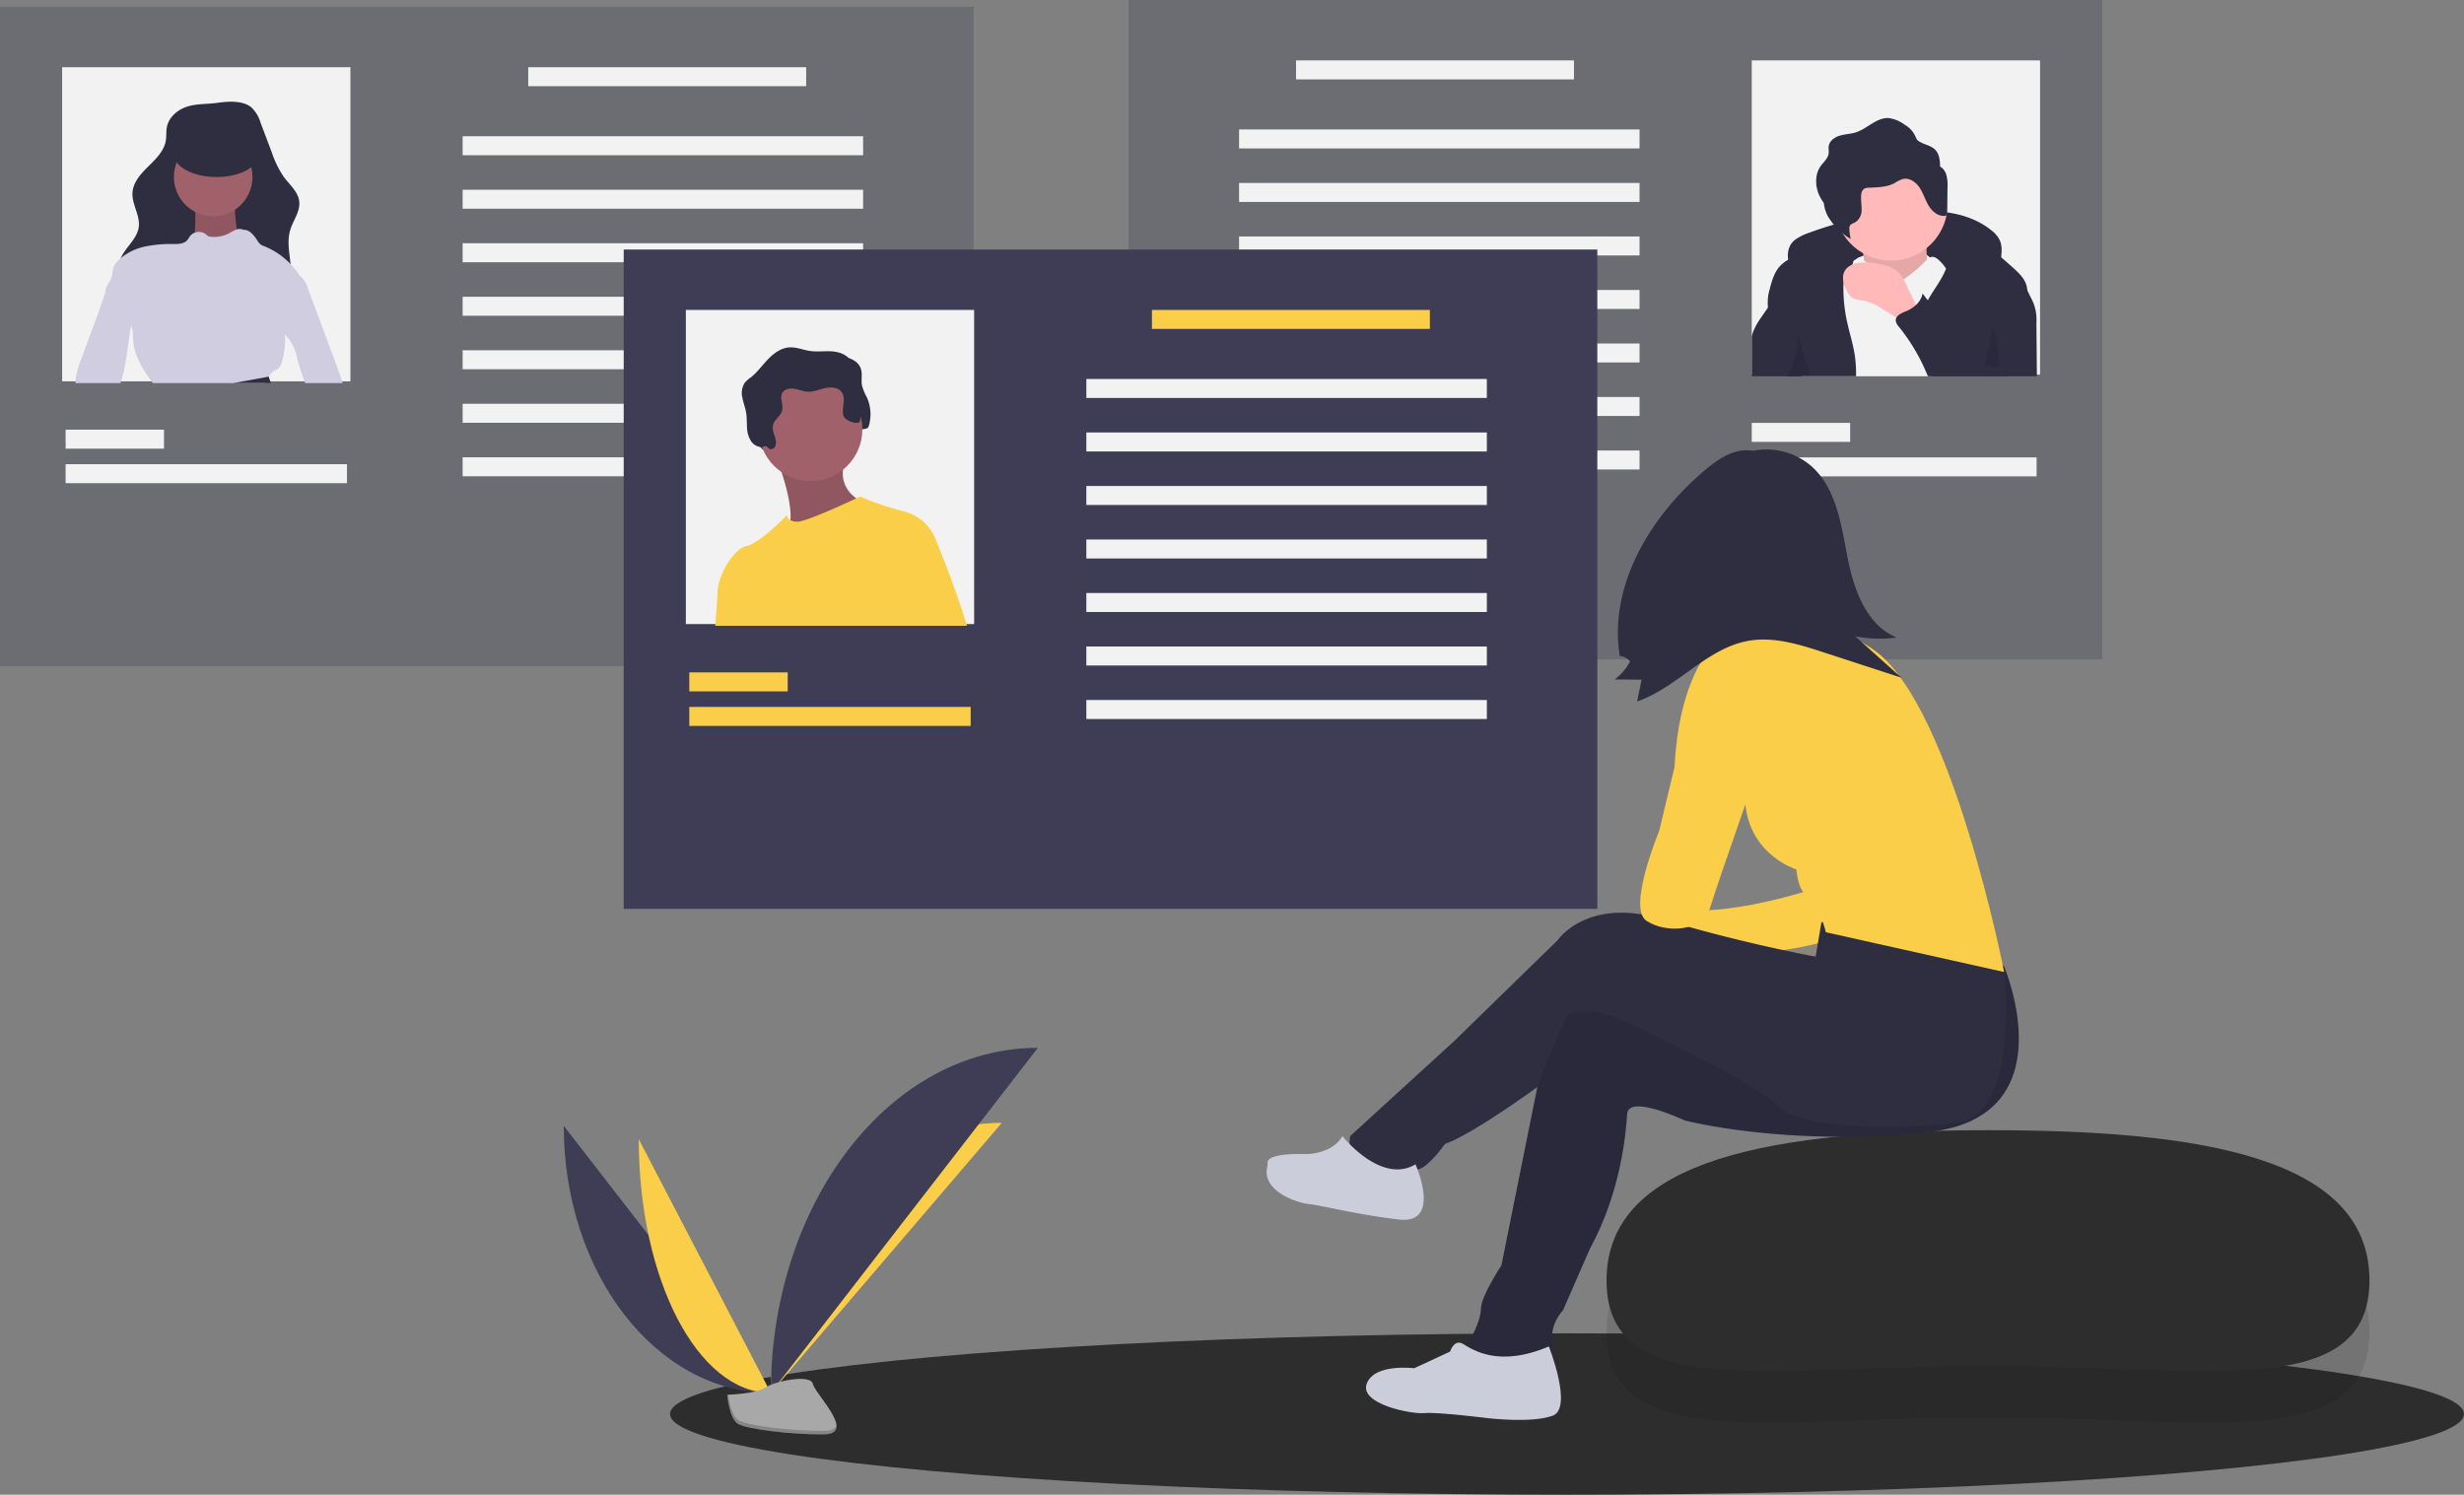 <svg xmlns="http://www.w3.org/2000/svg" width="697.751" height="423.316" viewBox="0 0 697.751 423.316"><rect x="0" y="0" width="697.751" height="423.316" fill="#808080" stroke="none"/><defs><style>.a{fill:#2d2d2d;}.b,.i{fill:#3f3d56;}.b{opacity:0.3;}.c{fill:#f2f2f2;}.d{fill:#2f2e41;}.e{fill:#ffb9b9;}.f,.k{opacity:0.1;}.g{fill:#d0cde1;}.h{fill:#a0616a;}.j,.k{fill:#face48;}.l{fill:#ffc1c7;}.m{fill:#cbceda;}.n{fill:#a8a8a8;}.o{opacity:0.2;}</style></defs><g transform="translate(0 0)"><ellipse class="a" cx="254.005" cy="22.854" rx="254.005" ry="22.854" transform="translate(189.742 377.608)"/><rect class="b" width="275.703" height="186.735" transform="translate(595.295 186.736) rotate(180)"/><rect class="c" width="81.635" height="88.968" transform="translate(496.062 17.109)"/><rect class="c" width="78.702" height="5.377" transform="translate(445.712 22.486) rotate(180)"/><rect class="c" width="27.864" height="5.377" transform="translate(523.925 125.142) rotate(180)"/><rect class="c" width="79.68" height="5.377" transform="translate(576.72 134.919) rotate(180)"/><rect class="c" width="113.41" height="5.377" transform="translate(464.287 42.04) rotate(180)"/><rect class="c" width="113.41" height="5.377" transform="translate(464.287 57.194) rotate(180)"/><rect class="c" width="113.41" height="5.377" transform="translate(464.287 72.348) rotate(180)"/><rect class="c" width="113.41" height="5.377" transform="translate(464.287 87.502) rotate(180)"/><rect class="c" width="113.41" height="5.377" transform="translate(464.287 102.656) rotate(180)"/><rect class="c" width="113.41" height="5.377" transform="translate(464.287 117.809) rotate(180)"/><rect class="c" width="113.41" height="5.377" transform="translate(464.287 132.964) rotate(180)"/><path class="d" d="M843.105,225.489a14.439,14.439,0,0,1,3.953-1.982,100.793,100.793,0,0,1,27.852-6.063c8.282-.587,17.257.11,23.726,5.315a8.16,8.16,0,0,1,2.407,2.8c.814,1.756.567,3.8.3,5.715a6.462,6.462,0,0,1-.554,2.151c-.87,1.657-3.013,2.238-4.875,2.039s-3.608-.986-5.444-1.352a24.337,24.337,0,0,0-3.438-.35l-11.515-.623c-7.16-.388-14.415-.769-21.439.676a21.363,21.363,0,0,0-6.195,2.134c-1.6.9-2.684,2.193-4.173.53C841.1,233.561,839.65,228.189,843.105,225.489Z" transform="translate(-334.783 -157.577)"/><path class="c" d="M869.811,236.172s15.488-6.943,21.363,1.068-3.2,4.807-3.2,4.807l-10.148,3.2-11.216-2.136Z" transform="translate(-343.645 -163.168)"/><path class="e" d="M872.741,227.33s2.137,10.148.534,12.818,9.08,6.409,9.08,6.409l10.147-4.273s-2.67-16.557,0-19.761Z" transform="translate(-345.774 -159.4)"/><path class="f" d="M872.741,227.33s2.137,10.148.534,12.818,9.08,6.409,9.08,6.409l10.147-4.273s-2.67-16.557,0-19.761Z" transform="translate(-345.774 -159.4)"/><path class="e" d="M893.335,205.829a16.035,16.035,0,0,1-16.022,16.023,15.649,15.649,0,0,1-2.847-.256,16.022,16.022,0,1,1,18.869-15.766Z" transform="translate(-341.801 -148.046)"/><path class="c" d="M898.025,271.077h-51.1l1.159-5.03,5.015-21.856,5.8-3.916,0-.005,2.723-1.843,1.355-.914s.8.367,1.725.865c.269.151.542.308.816.474.005,0,.005,0,.005,0a9.59,9.59,0,0,1,1.261.875c.074.069.137.127.2.191,1.017,1.017,3.984,6.414,8.892,3.652a7.392,7.392,0,0,0,.719-.45,35.481,35.481,0,0,0,3.652-2.9c1.032-.943,1.7-1.672,2.249-2.175a3.559,3.559,0,0,1,.831-.616,1.582,1.582,0,0,1,.748-.181c1.6,0,3.74,3.2,3.74,3.2l.063.186,0,.015,6.741,20.238Z" transform="translate(-336.816 -164.51)"/><path class="d" d="M841.863,269.292h15.486a37.746,37.746,0,0,0-.279-5.358c-.474-3.573-1.638-7.015-2.371-10.544a44.372,44.372,0,0,1-.934-9.405c.005-.435.015-.875.054-1.315a6.015,6.015,0,0,1,.846-2.855c.367-.562.87-1.041,1.261-1.579a3.686,3.686,0,0,0,.357-.562v0q.073-.146.132-.3a2.416,2.416,0,0,0,.146-.728c.088-1.613-1.374-3.168-2.953-3.832a11.038,11.038,0,0,0-6.917-.279,32.933,32.933,0,0,0-6.5,2.659c-.7.342-1.393.694-2.063,1.085a10.245,10.245,0,0,0-2.185,1.662c-1.662,1.716-2.39,4.106-2.977,6.418a13.57,13.57,0,0,0-.562,5.475c.005.059.02.122.029.181.582,3.045,3.065,5.333,4.39,8.139,1.535,3.256,1.432,7.049.821,10.6-.029.181-.064.362-.1.543h4.317Z" transform="translate(-331.752 -162.725)"/><path class="d" d="M927.69,247.77a121.109,121.109,0,0,0-4.219,19.558H901.4q-.865-2.361-1.726-4.727a35.617,35.617,0,0,1-1.178-3.637,17.388,17.388,0,0,1-.493-4.38c0-.352.014-.709.044-1.061a.016.016,0,0,0,0-.02,17.494,17.494,0,0,1,1.276-5.411,20.2,20.2,0,0,1,1.124-2.283c1.027-1.858,2.269-3.608,3.373-5.426a24.865,24.865,0,0,0,1.794-3.48.019.019,0,0,1,0-.015,12.5,12.5,0,0,0,1.012-4.864c-.034-2.156-3.681-5.915.283-5.553,5.411.489,10.06,3.6,14.3,7.152,1.129.948,2.234,1.931,3.314,2.9,1.672,1.506,3.436,3.148,3.94,5.343a5.679,5.679,0,0,1,.142,1.066A14.632,14.632,0,0,1,927.69,247.77Z" transform="translate(-354.539 -160.762)"/><path class="e" d="M883.15,246.466a11.939,11.939,0,0,0-2.507-4.041,9.3,9.3,0,0,0-3.829-1.94,20.939,20.939,0,0,0-5.616-.8c-2.262-.014-4.884.593-5.845,2.64-.763,1.626-.171,3.552.6,5.176a5.074,5.074,0,0,0,1.583,2.139,8.791,8.791,0,0,0,3.394.859,15.652,15.652,0,0,1,5.015,2.273l3.961,2.395,6.8,4.113c-.179-.108-.116-4.775-.325-5.54C885.71,251.271,884.195,248.8,883.15,246.466Z" transform="translate(-343.087 -165.354)"/><path class="d" d="M890.172,193.049a4.069,4.069,0,0,0-1.764-2.3,9.325,9.325,0,0,0-.372-3.038c-.97-2.869-3.269-2.7-5.438-3.973-.941-.55-.883-1.037-1.373-1.94a7.2,7.2,0,0,0-2.775-2.831,9.982,9.982,0,0,0-4.506-1.912c-3.459-.236-6.111,3.018-9.417,4.062-1.457.46-3.023.479-4.489.914s-2.927,1.474-3.145,2.987c-.1.7.077,1.415-.025,2.113-.2,1.388-1.421,2.359-2.235,3.5-1.8,2.524-1.6,6.089-.155,8.835a12.469,12.469,0,0,0,1.039,1.626,10,10,0,0,0,1.1,3.715,18.515,18.515,0,0,0,6.511,6.5,15.447,15.447,0,0,1-.384-2.773,1.909,1.909,0,0,1,.118-.919c.288-.6,1.051-.763,1.632-1.094a4.125,4.125,0,0,0,1.711-3.582c.035-1.384-.259-2.771-.113-4.148a2.267,2.267,0,0,1,.776-1.667,2.679,2.679,0,0,1,1.463-.349c2.466-.1,5.044-.146,7.219-1.312a10.7,10.7,0,0,1,2.247-1.137c1.849-.482,3.739.814,4.8,2.4s1.6,3.474,2.58,5.112,2.682,3.1,4.582,2.905a.759.759,0,0,0,.567-.252.85.85,0,0,0,.1-.484l.106-7.266A10.985,10.985,0,0,0,890.172,193.049Z" transform="translate(-339.041 -143.616)"/><path class="d" d="M838.224,266.7q.521,4.289.631,8.608H825.411v-11.3c.069-.274.142-.543.23-.811.841-2.591,2.605-4.761,4.136-7.015.074-.112.151-.225.225-.337a18.339,18.339,0,0,0,1.672-3.016c.22-.518.572-3.026.943-3.241,1.594-.924,2.889,3.026,3.109,3.906.782,3.133,1.462,6.3,1.975,9.488Q838,264.845,838.224,266.7Z" transform="translate(-329.349 -168.747)"/><path class="d" d="M927.826,273.713h-30.86c-.264-.621-.523-1.242-.8-1.858a54.287,54.287,0,0,0-7.4-12.138,3.213,3.213,0,0,1-.914-1.814,1.531,1.531,0,0,1,.2-.816c.469-.875,1.711-1.388,2.718-1.8A9.367,9.367,0,0,0,893.6,253.5a6.067,6.067,0,0,0,1.633-2.41,5.341,5.341,0,0,0,.205-.831l.43.562c.347.459.7.914,1.056,1.369,3.422,4.395,7.181,8.726,11.908,11.331a20.053,20.053,0,0,0,3.891,1.657,1.021,1.021,0,0,0,.821,0,.992.992,0,0,0,.357-.655c.421-1.76.567-3.573.875-5.358A30.52,30.52,0,0,1,918,249.892c.875-1.628,3.72-7.577,5.524-3.828q.777,1.62,1.564,3.251c.328.689.66,1.374.992,2.063a12.828,12.828,0,0,1,1.608,7.186Q927.758,266.146,927.826,273.713Z" transform="translate(-351.019 -167.147)"/><path class="f" d="M844.809,282.529h2.674l-1.516-5.03-2.185-7.249a23.636,23.636,0,0,1-.21,3.671,24.451,24.451,0,0,1-2.131,7.254c-.21.445-.435.895-.616,1.354Z" transform="translate(-334.699 -175.962)"/><path class="f" d="M929.035,265.38a5.222,5.222,0,0,0,.256,3.173,31.969,31.969,0,0,1,1.165,9.277.338.338,0,0,1-.395.4c-1.233.076-2.645.084-3.481-.825Z" transform="translate(-364.459 -174.273)"/><rect class="b" width="275.703" height="186.735" transform="translate(0 1.922)"/><rect class="c" width="81.635" height="88.968" transform="translate(17.598 19.031)"/><rect class="c" width="78.702" height="5.377" transform="translate(149.584 19.031)"/><rect class="c" width="27.864" height="5.377" transform="translate(18.576 121.687)"/><rect class="c" width="79.68" height="5.377" transform="translate(18.576 131.464)"/><rect class="c" width="113.41" height="5.377" transform="translate(131.008 38.585)"/><rect class="c" width="113.41" height="5.377" transform="translate(131.008 53.739)"/><rect class="c" width="113.41" height="5.377" transform="translate(131.008 68.893)"/><rect class="c" width="113.41" height="5.377" transform="translate(131.008 84.046)"/><rect class="c" width="113.41" height="5.377" transform="translate(131.008 99.2)"/><rect class="c" width="113.41" height="5.377" transform="translate(131.008 114.354)"/><rect class="c" width="113.41" height="5.377" transform="translate(131.008 129.509)"/><path class="g" d="M204.3,275.583H193.686q-1.225-3.292-2.175-6.668a13.319,13.319,0,0,0-3.461-7.054,13.081,13.081,0,0,1-1.491-2.024,9.5,9.5,0,0,1-.939-5.763,14.955,14.955,0,0,1,.274-1.633c.464-2.087,1.241-4.091,1.892-6.125a2.323,2.323,0,0,1,1.9-1.569,3.761,3.761,0,0,1,2.073.24,2.573,2.573,0,0,1,.416.215,6.415,6.415,0,0,1,2.244,3.431q3.322,8.917,6.638,17.833.645,1.73,1.291,3.471c.635,1.7,1.266,3.4,1.8,5.138C204.2,275.246,204.25,275.411,204.3,275.583Z" transform="translate(-107.284 -167.095)"/><path class="d" d="M136.405,171.413c-2.639.891-5.029,2.975-5.569,5.708-.251,1.266-.1,2.583-.308,3.857-.489,2.954-2.808,5.21-4.946,7.305s-4.347,4.53-4.5,7.52c-.171,3.274,2.2,6.342,1.793,9.594-.477,3.779-4.469,6.228-5.456,9.907a9.531,9.531,0,0,0,1.477,7.272c2.531,4.133,6.858,6.94,11.465,8.444a47.764,47.764,0,0,0,14.361,1.872c5.9.062,12.309-.445,16.743-4.34a13.412,13.412,0,0,0,4.453-8.732c.421-4.512-1.462-9.173-.163-13.514.817-2.732,2.867-5.227,2.561-8.062-.3-2.772-2.72-4.737-4.381-6.977a28.352,28.352,0,0,1-3.414-6.995l-3.156-8.33a9.668,9.668,0,0,0-2.684-4.434c-2.588-2.012-6.75-1.617-9.776-1.2C142.095,170.692,139.105,170.5,136.405,171.413Z" transform="translate(-83.571 -141.163)"/><path class="h" d="M149.968,213.249s.309,9.266-.618,10.193,3.706,7.1,3.706,7.1l8.34-.309,4.324-3.4-3.706-4.942s-1.544-8.031-.309-9.884S149.968,213.249,149.968,213.249Z" transform="translate(-94.692 -155.547)"/><path class="f" d="M149.968,213.249s.309,9.266-.618,10.193,3.706,7.1,3.706,7.1l8.34-.309,4.324-3.4-3.706-4.942s-1.544-8.031-.309-9.884S149.968,213.249,149.968,213.249Z" transform="translate(-94.692 -155.547)"/><circle class="h" cx="11.12" cy="11.12" r="11.12" transform="translate(49.252 39.015)"/><path class="g" d="M147.378,268.8h9.014c.337-.611.655-1.246,1.022-1.823v0a4.99,4.99,0,0,1,1.643-1.721,6.475,6.475,0,0,0,1.217-.728,3.141,3.141,0,0,0,.743-1.388,21.514,21.514,0,0,0,1.017-5.993c.015-.684,0-1.379.039-2.063a8.668,8.668,0,0,1,.205-1.589,12.515,12.515,0,0,1,1.335-3.021q1.833-3.336,3.676-6.672a4.663,4.663,0,0,0,.249-1.955,4.82,4.82,0,0,0-.792-2.508c-.171-.308-.357-.616-.552-.914a20.3,20.3,0,0,0-2.62-3.344,21.194,21.194,0,0,0-7.46-5.05,4.333,4.333,0,0,1-1-.489,4.157,4.157,0,0,1-.919-1.1c-.978-1.471-2.17-3.128-3.935-3.036a2.419,2.419,0,0,0-1.867-.127,2.541,2.541,0,0,0-.274.088,17.371,17.371,0,0,0-1.96,1.022,9.1,9.1,0,0,1-5.279.958,1.789,1.789,0,0,1-.616-.156,3.155,3.155,0,0,1-.567-.459,3.259,3.259,0,0,0-3.241-.518,2.944,2.944,0,0,0-1.29.909c-.323.406-.548.895-.9,1.276-.924.987-2.449,1.027-3.8,1.022a35.1,35.1,0,0,0-8.344.768,15.862,15.862,0,0,0-6.57,3.177l0,0c-.264.225-.508.455-.753.7a5.58,5.58,0,0,0-1.3,1.858c-.372.958-.323,2.039-.66,3.011-.372,1.09-1.2,1.98-1.53,3.075a12.368,12.368,0,0,1-.64,2.5c.02.015.034.029.054.044,1.779,1.564,3.3,3.617,5.084,5.167a10.26,10.26,0,0,1,2.581,2.884,4.762,4.762,0,0,1,.318.782,12.027,12.027,0,0,1,.264,2.845c.225,4.571,2.7,8.716,5.475,12.353.054.073.108.147.166.215Z" transform="translate(-81.307 -160.309)"/><path class="g" d="M114.143,261.862q-.631,4.378-1.271,8.75a38.133,38.133,0,0,1-.87,4.634c-.254.943-.582,1.867-.811,2.811H98.461a12.2,12.2,0,0,1,.122-1.579,26.106,26.106,0,0,1,1.589-5.48q2.222-6,4.439-12.006c.631-1.706,1.173-3.49,1.867-5.182.122-.313.254-.626.4-.929.738-1.623,2.786-.958,4.3-.714a4.081,4.081,0,0,1,1.2.342,3.1,3.1,0,0,1,1.129,1.066c1.437,2.126,1.124,4.937.753,7.479Q114.2,261.459,114.143,261.862Z" transform="translate(-77.075 -169.568)"/><path class="d" d="M176.93,289.2c.02.068.23.8.577,1.823H166.894c5.26-.9,10.036-1.828,10.036-1.828Z" transform="translate(-100.823 -182.539)"/><ellipse class="d" cx="12.046" cy="6.486" rx="12.046" ry="6.486" transform="translate(49.252 37.161)"/><rect class="i" width="275.703" height="186.735" transform="translate(176.621 70.666)"/><rect class="c" width="81.635" height="88.968" transform="translate(194.219 87.775)"/><path class="d" d="M399.206,307.535a1.2,1.2,0,0,0,1.4-.58c1.129-1.779-.95-4.073-.5-6.131.361-1.649,2.234-2.628,2.618-4.272.372-1.6-.775-3.4,0-4.843.608-1.132,2.125-1.431,3.395-1.232s2.475.757,3.757.835c1.709.1,3.338-.648,5.01-1.021s3.71-.227,4.693,1.175c1.263,1.8-.018,4.307.422,6.461.349,1.711,1.781,3.127,1.812,4.873.011.621-1.62.12-1.533.735s-.684.073-.068,0a1.221,1.221,0,0,0,.927-1.1c.073-.512,1.035-.682,1.024-1.2-.026-1.211,2.164-.395,2.525-1.551a11.731,11.731,0,0,0-.479-8.183,16.4,16.4,0,0,1-1.4-3.328c-.322-1.606.185-3.33-.346-4.88-.715-2.088-3.081-3.153-5.278-3.369s-4.429.171-6.614-.148c-1.957-.285-3.851-1.134-5.825-1.011-2.369.147-4.429,1.673-6.071,3.387s-3.034,3.684-4.9,5.152a9.609,9.609,0,0,0-1.571,1.352,5.276,5.276,0,0,0-.782,4.279c.264,1.474.839,2.879,1.082,4.356.228,1.388.158,2.807.256,4.21A7.4,7.4,0,0,0,394,305.472,3.751,3.751,0,0,0,396.921,307c.4.009.729-.346,1.128-.253C398.547,306.859,398.764,307.333,399.206,307.535Z" transform="translate(-178.7 -178.912)"/><path class="j" d="M375.913,389.5c.357-4.893.626-8.55.626-8.55l2.307-6.081,7.406,14.631Z" transform="translate(-173.359 -212.269)"/><path class="k" d="M375.913,389.5c.357-4.893.626-8.55.626-8.55l2.307-6.081,7.406,14.631Z" transform="translate(-173.359 -212.269)"/><path class="h" d="M402.2,321.323s6.905,17.578,2.93,20.926,22.181-5.65,22.181-5.65l-.628-2.3s-8.58-3.348-4.395-12.974S402.2,321.323,402.2,321.323Z" transform="translate(-182.481 -192.202)"/><path class="f" d="M402.2,321.323s6.905,17.578,2.93,20.926,22.181-5.65,22.181-5.65l-.628-2.3s-8.58-3.348-4.395-12.974S402.2,321.323,402.2,321.323Z" transform="translate(-182.481 -192.202)"/><circle class="h" cx="14.648" cy="14.648" r="14.648" transform="translate(214.903 106.939)"/><path class="j" d="M438.809,353.778l-.161,3.2c-.21,4.14-.587,11.9-.963,20.849H380.9a28.142,28.142,0,0,1-3.612-6.467,6.967,6.967,0,0,1-.425-2.083c-.313-5.548,4.659-13.291,8.168-14.03,3.974-.841,11.507-8.789,11.507-8.789a1.793,1.793,0,0,0,.958,1.447v0a3.894,3.894,0,0,0,1.97.43c2.454,0,13.247-4.981,16.713-6.609.68-.318,1.076-.508,1.076-.508a81.227,81.227,0,0,0,12.348,4.189A13.133,13.133,0,0,1,438.809,353.778Z" transform="translate(-173.684 -200.591)"/><path class="d" d="M395.36,305.292a1.2,1.2,0,0,0,1.4-.581c1.129-1.779-.95-4.073-.5-6.131.361-1.649,2.235-2.628,2.618-4.272.372-1.6-.775-3.4,0-4.844.607-1.132,2.125-1.43,3.395-1.232s2.475.757,3.757.835c1.709.1,3.338-.648,5.01-1.021s3.71-.227,4.693,1.175c1.263,1.8-.018,4.307.421,6.461.349,1.711,4.326,2.911,4.687,1.754a11.73,11.73,0,0,0-.479-8.183,16.382,16.382,0,0,1-1.4-3.328c-.322-1.606.185-3.33-.346-4.88-.715-2.088-3.082-3.153-5.279-3.369s-4.429.171-6.614-.148c-1.957-.286-3.851-1.134-5.825-1.011-2.368.148-4.429,1.673-6.071,3.387s-3.034,3.684-4.9,5.152a9.616,9.616,0,0,0-1.571,1.352,5.276,5.276,0,0,0-.782,4.28c.264,1.474.839,2.879,1.082,4.356.228,1.388.158,2.807.256,4.21a7.4,7.4,0,0,0,1.235,3.974,3.75,3.75,0,0,0,2.919,1.525c.4.009.729-.346,1.128-.253C394.7,304.616,394.918,305.089,395.36,305.292Z" transform="translate(-177.365 -178.134)"/><path class="f" d="M472.824,384.5H456.253c-1.261-9.249-2.3-18.918-2.3-18.918l3.349-1.467,6.8-3.661s.5,1.183,1.3,3.2C467.115,367.955,470.219,376.06,472.824,384.5Z" transform="translate(-200.441 -207.265)"/><path class="j" d="M472.229,383.274h-18.7c-2.772-10.119-5.5-21.118-5.5-21.118l7.118-5.231,8.369,2.3S468.406,370.887,472.229,383.274Z" transform="translate(-198.383 -206.042)"/><rect class="j" width="78.702" height="5.377" transform="translate(326.205 87.775)"/><rect class="j" width="27.864" height="5.377" transform="translate(195.196 190.43)"/><rect class="j" width="79.68" height="5.377" transform="translate(195.196 200.207)"/><rect class="c" width="113.41" height="5.377" transform="translate(307.629 107.329)"/><rect class="c" width="113.41" height="5.377" transform="translate(307.629 122.483)"/><rect class="c" width="113.41" height="5.377" transform="translate(307.629 137.636)"/><rect class="c" width="113.41" height="5.377" transform="translate(307.629 152.79)"/><rect class="c" width="113.41" height="5.377" transform="translate(307.629 167.944)"/><rect class="c" width="113.41" height="5.377" transform="translate(307.629 183.098)"/><rect class="c" width="113.41" height="5.377" transform="translate(307.629 198.252)"/><path class="f" d="M978.473,680.853c0,34.956-48.724,24.144-108.382,24.144s-107.657,10.813-107.657-24.144,48.717-42.558,108.375-42.558S978.473,645.9,978.473,680.853Z" transform="translate(-307.495 -303.686)"/><path class="a" d="M978.473,670.853c0,34.955-48.724,24.143-108.382,24.143s-107.657,10.813-107.657-24.143,48.717-42.558,108.375-42.558S978.473,635.9,978.473,670.853Z" transform="translate(-307.495 -308.216)"/><path class="l" d="M766.485,525.762l-2.208,2.563s-26.845,2.52-25.755,6.879,32.321-5.811,32.321-5.811Z" transform="translate(-299.185 -264.633)"/><path class="j" d="M832.341,522.425s-28.689,10.168-44.3,5.811l7.263,14.526s37.041-1.089,43.578-7.626S832.341,522.425,832.341,522.425Z" transform="translate(-316.379 -271.475)"/><path class="k" d="M832.341,522.425s-28.689,10.168-44.3,5.811l7.263,14.526s37.041-1.089,43.578-7.626S832.341,522.425,832.341,522.425Z" transform="translate(-320.85 -267.004)"/><circle class="l" cx="19.247" cy="19.247" r="19.247" transform="translate(477.286 142.559)"/><path class="l" d="M835.461,396.651a15.035,15.035,0,0,0,2.494,3.457,31.482,31.482,0,0,0,9.277,6.942,316.016,316.016,0,0,1-33.056,4.915c1.172-4.126-.371-8.539-2.443-12.294s-4.715-7.255-6.012-11.344l13.009.35c2.36.064,4.728.134,7.088.019,1.764-.087,4.7-1.143,6.349-.754C835.649,388.764,833.942,393.564,835.461,396.651Z" transform="translate(-322.516 -216.776)"/><path class="d" d="M843.29,536.771l10.895,13.074s18.157,42.489-21.427,46.847-69-3.269-69-3.269-15.979-7.626-16.342-1.816-1.816,22.153-10.532,38.131l-7.626,17.432s-3.995,3.995-2.906,9.442-24.331,7.263-23.968,0c0,0,3.632-6.174,3.632-9.805s5.81-12.347,5.81-12.347l10.531-52.294s-.726-26.873,23.968-21.789,59.92-1.089,59.92-1.089l7.99-27.963Z" transform="translate(-286.655 -276.09)"/><path class="f" d="M843.29,536.771l10.895,13.074s18.157,42.489-21.427,46.847-69-3.269-69-3.269-15.979-7.626-16.342-1.816-1.816,22.153-10.532,38.131l-7.626,17.432s-3.995,3.995-2.906,9.442-24.331,7.263-23.968,0c0,0,3.632-6.174,3.632-9.805s5.81-12.347,5.81-12.347l10.531-52.294,8.658-19.853s8.247-3.39,15.31-1.936c24.694,5.084,59.92-1.089,59.92-1.089l7.99-27.963Z" transform="translate(-286.655 -276.09)"/><path class="d" d="M784.612,536.641s33.228-12.48,51.749,14.03c0,0,4.721,41.036-14.163,42.852s-43.578,1.453-49.389-4.721-42.489-23.6-42.489-23.6-18.258-9.313-21.839,2.788-3.945,15.007-3.945,15.007-18.884,13.8-26.51,16.342c0,0-5.084,7.263-7.99,7.263s-20.7,3.995-18.884-9.442l29.415-26.873,29.415-28.689s8.353-12.347,29.779-5.81a443.157,443.157,0,0,0,43.215,10.531Z" transform="translate(-268.831 -275.39)"/><path class="m" d="M709.9,721.517s6.9,17.432,1.089,19.61-18.158.726-18.158.726-14.526-1.816-18.158-1.453-18.521-2.542-16.342-8.352,13.437-4.358,13.437-4.358l10.168-4.721s1.09-3.632,3.632-2.179S695.378,727.691,709.9,721.517Z" transform="translate(-271.294 -340.196)"/><path class="m" d="M657.182,638.865s7.626,17.068-4.721,15.615-21.789-3.995-25.421-4.358c-3.493-.35-13.371-3.723-11.856-10.444a5.981,5.981,0,0,0,.1-1.319c0-.9,1.226-2.672,11.031-2.4,0,0,7.263,0,10.168-5.084C636.483,630.876,647.377,644.676,657.182,638.865Z" transform="translate(-256.34 -309.111)"/><path class="j" d="M805.834,416.788s26.147-16.342,47.936,0,36.315,90.788,36.315,90.788l-50.478-11.258s-2.179-8.716-5.084-10.168-3.269-7.626-3.269-7.626-15.615-4.721-14.526-22.879S805.834,416.788,805.834,416.788Z" transform="translate(-322.556 -232.296)"/><path class="j" d="M809.274,421.76H795.838s-7.99,9.079-9.079,31.958L782.4,471.875s-9.079,21.789-3.631,25.421,15.979,3.268,18.158-3.995S814,443.913,814,443.913Z" transform="translate(-312.559 -236.541)"/><path class="d" d="M801.567,334.518a19.456,19.456,0,0,1,20.125,3.3c6.974,6.224,8.381,16.378,10.145,25.558s5.31,19.4,13.962,22.942a36.382,36.382,0,0,1-11.721-.341l13.075,11.717-22.025-7.179c-6.912-2.253-14.172-4.535-21.33-3.262-11.859,2.108-20.114,13.256-31.5,17.172l1.266-6.176-7.642-.059a14.967,14.967,0,0,0,4.378-5.13,4.237,4.237,0,0,0-2.923-1.529c-3.186-19.869,8.613-39.509,23.988-52.49,3.025-2.553,6.371-5.006,10.277-5.644s8.466,1.108,9.825,4.825" transform="translate(-308.703 -205.761)"/><path class="i" d="M310.2,614.159c0,41.8,26.223,75.625,58.631,75.625" transform="translate(-150.553 -295.31)"/><path class="j" d="M399.987,689.333c0-42.27,29.264-76.474,65.428-76.474" transform="translate(-181.714 -294.859)"/><path class="j" d="M342.729,619.963c0,39.706,16.722,71.836,37.388,71.836" transform="translate(-161.843 -297.324)"/><path class="i" d="M399.987,678.043c0-54.012,33.825-97.717,75.625-97.717" transform="translate(-181.714 -283.569)"/><path class="n" d="M381.1,728.405s8.315-.256,10.821-2.04,12.79-3.915,13.412-1.053,12.5,14.233,3.108,14.309-21.812-1.463-24.313-2.986S381.1,728.405,381.1,728.405Z" transform="translate(-175.158 -333.398)"/><path class="o" d="M408.605,741.006c-9.387.076-21.812-1.462-24.313-2.986-1.9-1.16-2.664-5.323-2.918-7.244-.176.008-.278.011-.278.011s.527,6.706,3.028,8.229,14.926,3.062,24.313,2.986c2.71-.022,3.646-.986,3.594-2.415C411.656,740.452,410.622,740.99,408.605,741.006Z" transform="translate(-175.158 -335.78)"/></g></svg>